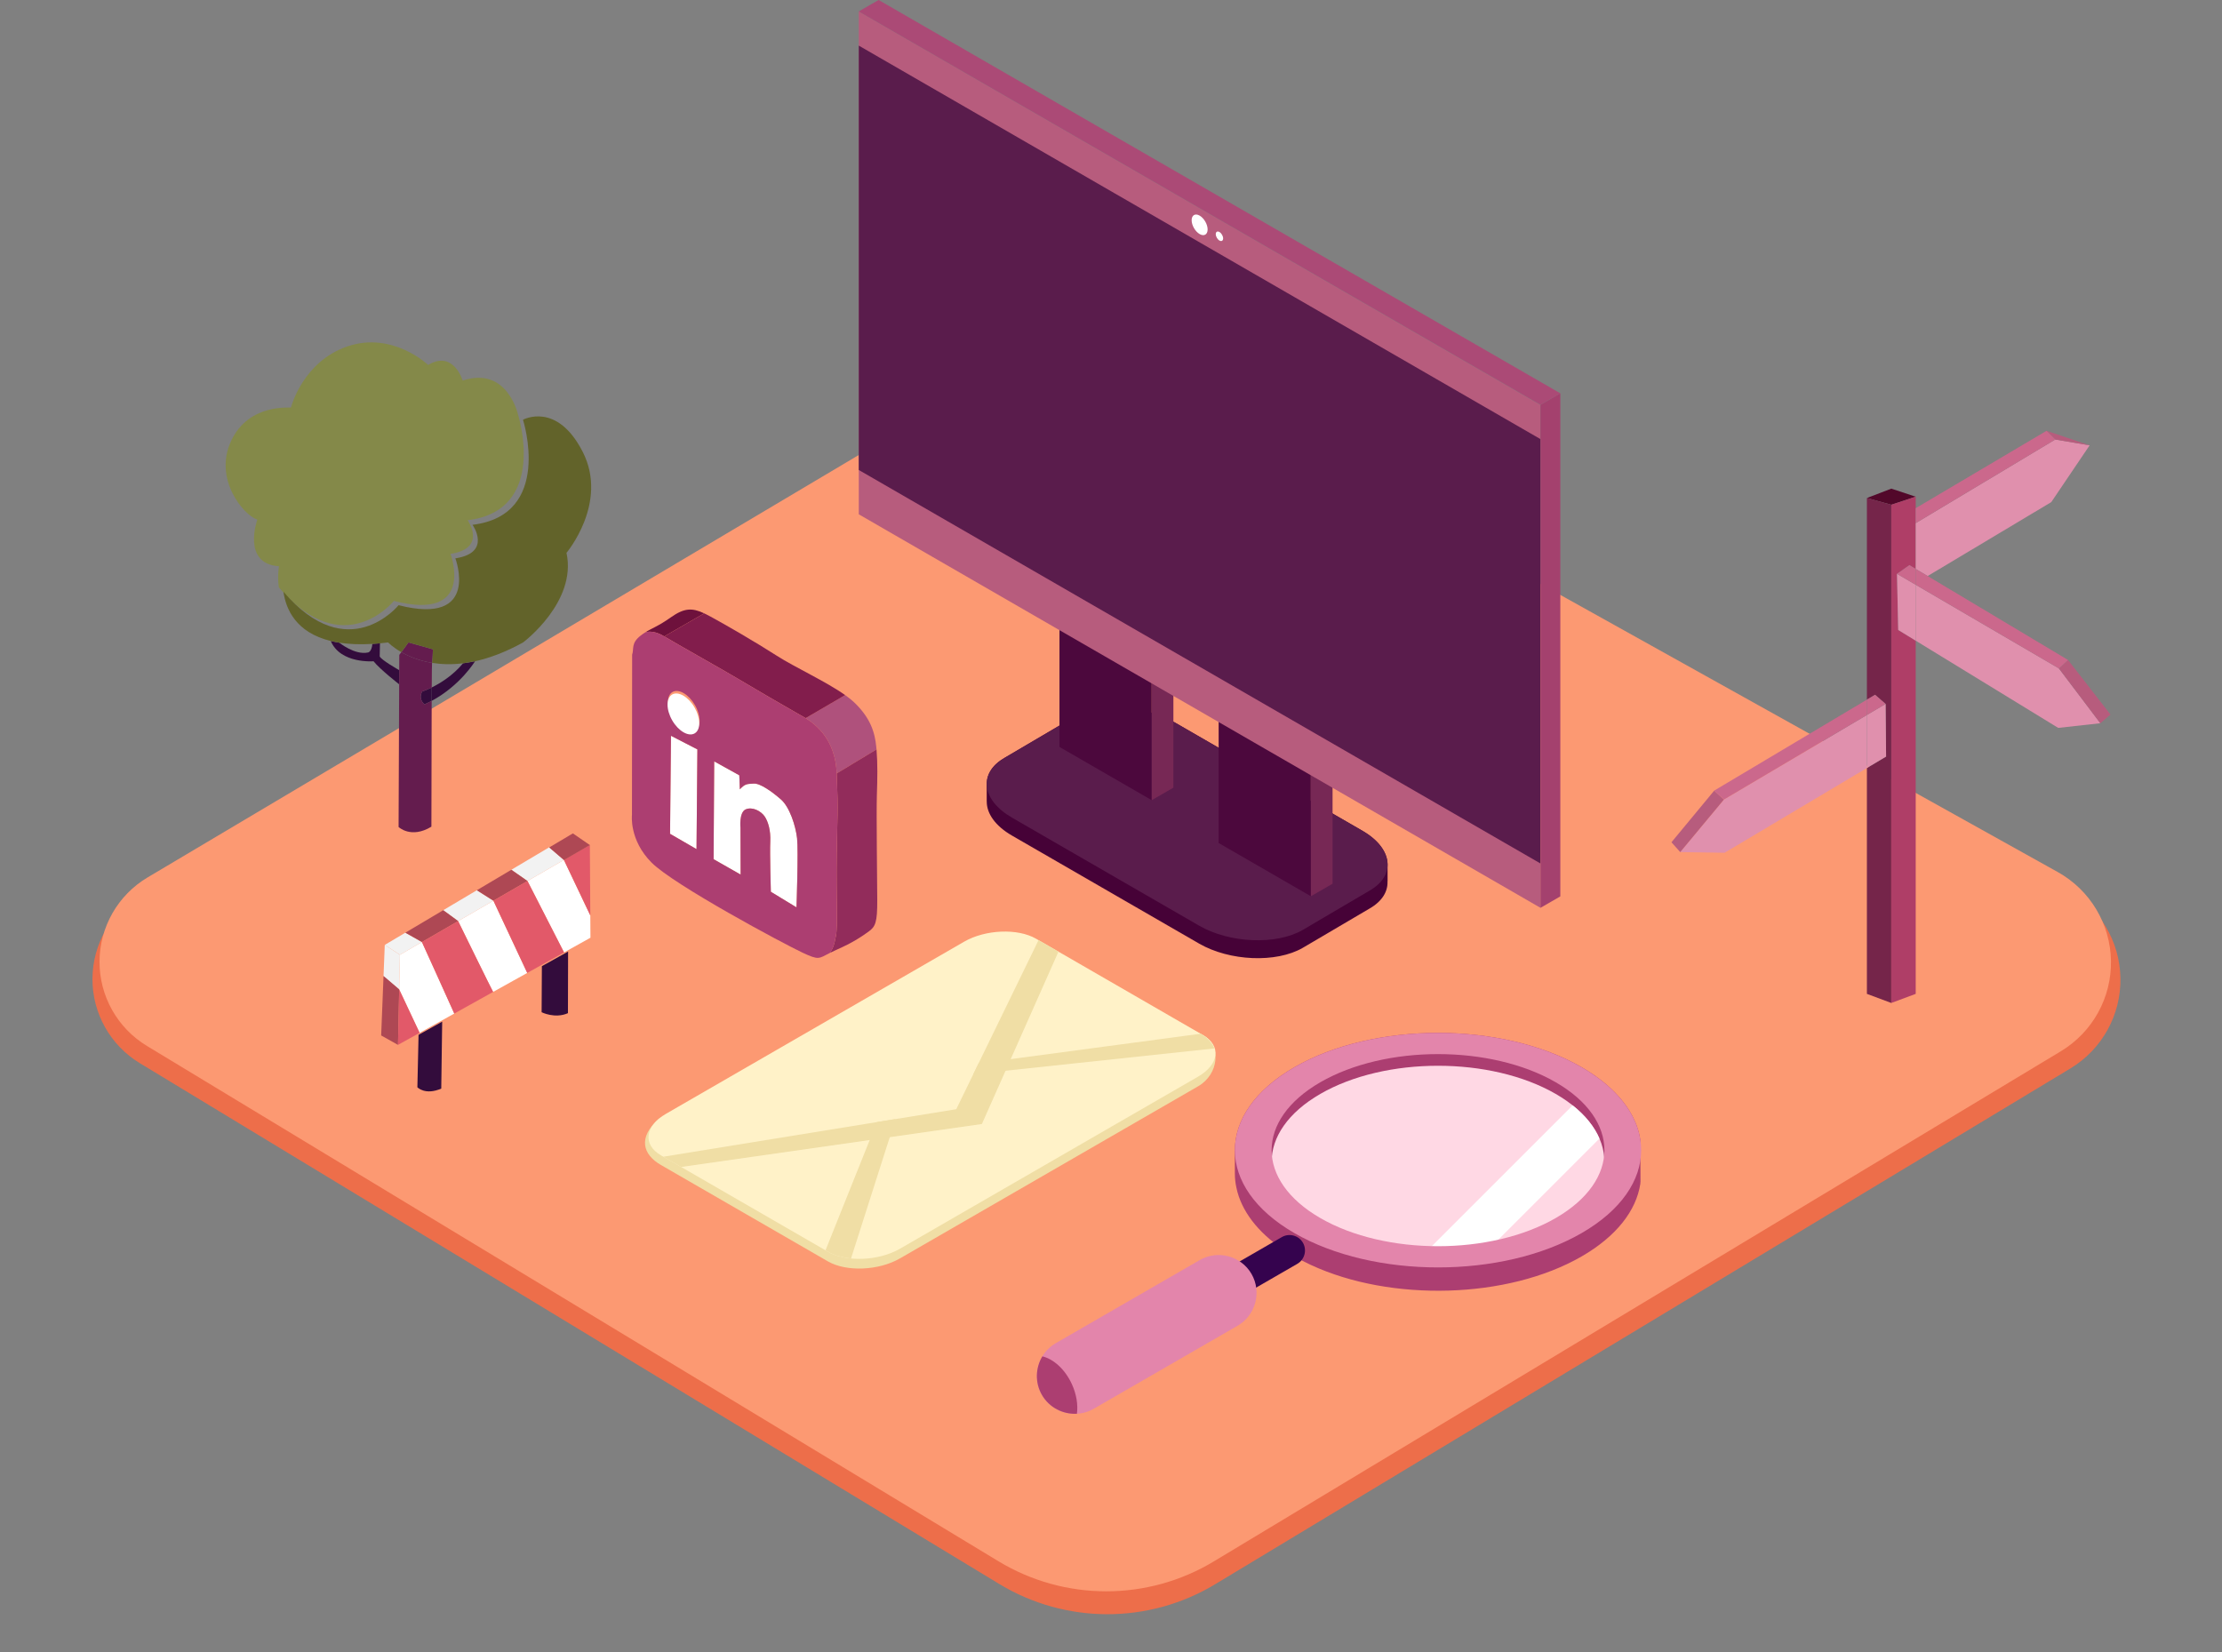 <?xml version="1.0" encoding="UTF-8" standalone="no"?>
<!DOCTYPE svg PUBLIC "-//W3C//DTD SVG 1.1//EN" "http://www.w3.org/Graphics/SVG/1.1/DTD/svg11.dtd">
<svg width="100%" height="100%" viewBox="0 0 964 717" version="1.1" xmlns="http://www.w3.org/2000/svg" xmlns:xlink="http://www.w3.org/1999/xlink" xml:space="preserve" xmlns:serif="http://www.serif.com/" style="fill-rule:evenodd;clip-rule:evenodd;stroke-linejoin:round;stroke-miterlimit:2;">
    <rect x="0" y="0" width="964" height="717" fill="#808080" stroke="none"/>
    <g transform="matrix(1,0,0,1,-4151.88,1486.54)">
        <g>
            <g transform="matrix(0.838,0,0,0.588,4169.32,-2534.85)">
                <path d="M496.558,2951.78C530.874,2981.42 573.916,2981.49 608.275,2951.95C711.547,2863.17 932.497,2673.22 1051.06,2571.3C1067.42,2557.23 1077.29,2531.83 1076.97,2504.63C1076.65,2477.42 1066.18,2452.51 1049.49,2439.24C917.773,2334.49 661.954,2131.05 570.587,2058.39C549.897,2041.94 524.612,2042.44 504.25,2059.7C416.311,2134.25 174.225,2339.49 51.915,2443.19C36.566,2456.2 27.132,2479.71 27.058,2505.14C26.984,2530.57 36.281,2554.2 51.555,2567.39C167.437,2667.49 392.152,2861.6 496.558,2951.78Z" style="fill:rgb(237,110,74);"/>
            </g>
            <g transform="matrix(0.832,0,0,0.583,4172.13,-2529.84)">
                <path d="M496.271,2951.53C530.774,2981.34 574.015,2981.4 608.563,2951.7C672.529,2896.71 957.689,2651.57 1050.28,2571.97C1066.79,2557.78 1076.75,2532.13 1076.42,2504.64C1076.09,2477.15 1065.53,2451.99 1048.7,2438.61C916.839,2333.75 662.088,2131.16 570.757,2058.53C549.955,2041.99 524.554,2042.49 504.081,2059.84C416.173,2134.37 175.086,2338.76 52.628,2442.58C37.148,2455.71 27.63,2479.46 27.556,2505.15C27.482,2530.84 36.862,2554.7 52.266,2568C168.247,2668.19 391.954,2861.42 496.271,2951.53Z" style="fill:rgb(252,153,114);"/>
            </g>
            <g transform="matrix(1.322,0,0,1.362,1847.23,-1833.82)">
                <path d="M2371.99,413.218L2363.98,415.786L2355.97,413.641L2363.98,410.65L2371.99,413.218Z" style="fill:rgb(82,8,42);"/>
            </g>
            <g transform="matrix(1.322,0,0,1.362,1847.23,-1833.82)">
                <path d="M2355.97,477.874L2355.97,413.641L2363.98,415.786L2363.98,574.51L2355.97,571.612L2355.97,499.653L2362.27,496.01L2362.11,479.25L2358.65,476.328L2355.97,477.874Z" style="fill:rgb(117,37,74);"/>
            </g>
            <g transform="matrix(1.322,0,0,1.362,1847.23,-1833.82)">
                <path d="M2371.99,413.218L2371.99,436.224L2369.92,435.018L2365.85,437.801L2366.25,455.678L2371.99,459.09L2371.99,571.612L2363.98,574.51L2363.98,415.786L2371.99,413.218Z" style="fill:rgb(175,62,103);"/>
            </g>
            <g transform="matrix(1.322,0,0,1.362,1847.23,-1833.82)">
                <path d="M2362.11,479.25L2362.27,496.01L2355.97,499.653L2355.97,482.772L2362.11,479.25Z" style="fill:rgb(224,144,173);"/>
            </g>
            <g transform="matrix(1.322,0,0,1.362,1847.23,-1833.82)">
                <path d="M2355.97,499.653L2309.26,526.66L2294.71,526.442L2309.04,509.711L2355.97,482.772L2355.97,499.653Z" style="fill:rgb(224,144,173);"/>
            </g>
            <g transform="matrix(1.322,0,0,1.362,1847.23,-1833.82)">
                <path d="M2365.85,437.801L2371.99,441.289L2371.99,459.09L2366.25,455.678L2365.85,437.801Z" style="fill:rgb(224,144,173);"/>
            </g>
            <g transform="matrix(1.322,0,0,1.362,1847.23,-1833.82)">
                <path d="M2371.99,459.09L2371.99,441.289L2418.98,467.929L2432.58,485.392L2418.75,486.875L2371.99,459.09Z" style="fill:rgb(224,144,173);"/>
            </g>
            <g transform="matrix(1.322,0,0,1.362,1847.23,-1833.82)">
                <path d="M2429.06,396.86L2416.48,414.94L2375.91,438.494L2371.99,436.224L2371.99,421.651L2417.8,394.998L2429.06,396.86Z" style="fill:rgb(224,144,173);"/>
            </g>
            <g transform="matrix(1.322,0,0,1.362,1847.23,-1833.82)">
                <path d="M2414.92,392.227L2429.06,396.86L2417.8,394.998L2414.92,392.227Z" style="fill:rgb(183,92,125);"/>
            </g>
            <g transform="matrix(1.322,0,0,1.362,1847.23,-1833.82)">
                <path d="M2421.98,465.238L2435.91,482.624L2432.58,485.392L2418.98,467.929L2421.98,465.238Z" style="fill:rgb(183,92,125);"/>
            </g>
            <g transform="matrix(1.322,0,0,1.362,1847.23,-1833.82)">
                <path d="M2305.87,506.848L2309.04,509.711L2294.71,526.442L2291.83,523.315L2305.87,506.848Z" style="fill:rgb(183,92,125);"/>
            </g>
            <g transform="matrix(1.322,0,0,1.362,1847.23,-1833.82)">
                <path d="M2362.11,479.25L2355.97,482.772L2355.97,477.874L2358.65,476.328L2362.11,479.25Z" style="fill:rgb(203,104,140);"/>
            </g>
            <g transform="matrix(1.322,0,0,1.362,1847.23,-1833.82)">
                <path d="M2355.97,477.874L2355.97,482.772L2309.04,509.711L2305.87,506.848L2355.97,477.874Z" style="fill:rgb(203,104,140);"/>
            </g>
            <g transform="matrix(1.322,0,0,1.362,1847.23,-1833.82)">
                <path d="M2371.99,416.877L2414.92,392.227L2417.8,394.998L2371.99,421.651L2371.99,416.877Z" style="fill:rgb(203,104,140);"/>
            </g>
            <g transform="matrix(1.322,0,0,1.362,1847.23,-1833.82)">
                <path d="M2365.85,437.801L2369.92,435.018L2371.99,436.224L2371.99,441.289L2365.85,437.801Z" style="fill:rgb(203,104,140);"/>
            </g>
            <g transform="matrix(1.322,0,0,1.362,1847.23,-1833.82)">
                <path d="M2371.99,436.224L2421.98,465.238L2418.98,467.929L2371.99,441.289L2371.99,436.224Z" style="fill:rgb(203,104,140);"/>
            </g>
            <g transform="matrix(0.081,0,0,0.119,4200.8,-1531.65)">
                <path d="M9380.16,2203.54L9510.7,2228.19L9641.25,2198.68L9510.7,2169.17L9380.16,2203.54Z" style="fill:none;"/>
            </g>
            <g transform="matrix(0.081,0,0,0.119,4200.8,-1531.65)">
                <path d="M9380.16,4018.76L9380.16,2203.54" style="fill:none;"/>
            </g>
            <g transform="matrix(0.059,0,0,0.061,4006.88,-2439.89)">
                <path d="M16465.2,19851.4L16474.4,20253.3L17654.8,20954.8L17965.9,20921.5L17660,20528.8L16465.2,19851.4Z" style="fill:none;"/>
            </g>
            <g transform="matrix(0.059,0,0,0.061,4006.88,-2439.89)">
                <path d="M16465.2,19851.4L16556.8,19788.8L17727.6,20468.3L18040.6,20859.2L17965.9,20921.5" style="fill:none;"/>
            </g>
            <g transform="matrix(0.059,0,0,0.061,4006.88,-2439.89)">
                <path d="M17660,20528.8L17727.6,20468.3" style="fill:none;"/>
            </g>
            <g transform="matrix(0.059,0,0,0.061,4006.88,-2439.89)">
                <path d="M16381.2,20783.4L16384.9,21160.2L15192.9,21849.4L14865.7,21844.5L15187.9,21468.3L16381.2,20783.4Z" style="fill:none;"/>
            </g>
            <g transform="matrix(0.059,0,0,0.061,4006.88,-2439.89)">
                <path d="M16381.2,20783.4L16303.4,20717.7L15116.5,21403.9L14800.9,21774.2L14865.7,21844.5" style="fill:none;"/>
            </g>
            <g transform="matrix(0.059,0,0,0.061,4006.88,-2439.89)">
                <path d="M15116.5,21403.9L15187.9,21468.3" style="fill:none;"/>
            </g>
            <g transform="matrix(0.059,0,0,0.061,4006.88,-2439.89)">
                <path d="M16603.5,19488.2L17633.5,18888.9L17886.7,18930.7L17603.8,19337.3L16691.5,19866.9" style="fill:none;"/>
            </g>
            <g transform="matrix(0.059,0,0,0.061,4006.88,-2439.89)">
                <path d="M16603.5,19380.8L17568.7,18826.5L17886.7,18930.7" style="fill:none;"/>
            </g>
            <g transform="matrix(0.059,0,0,0.061,4006.88,-2439.89)">
                <path d="M17568.7,18826.5L17633.5,18888.9" style="fill:none;"/>
            </g>
            <g transform="matrix(0.081,0,0,0.119,3808.06,-3999.82)">
                <path d="M14351.4,23053.2L14351.4,24877" style="fill:none;"/>
            </g>
            <g transform="matrix(0.081,0,0,0.119,3808.06,-3999.82)">
                <path d="M14481.9,23023.7L14481.9,24843.7" style="fill:none;"/>
            </g>
            <g transform="matrix(0.081,0,0,0.119,3808.06,-3999.82)">
                <path d="M14481.9,24843.7L14351.4,24877" style="fill:none;"/>
            </g>
            <g transform="matrix(0.081,0,0,0.119,3808.06,-3999.82)">
                <path d="M14351.4,24877L14220.8,24843.7" style="fill:none;"/>
            </g>
            <g transform="matrix(0.739,0,0,0.739,1527.28,-4758.89)">
                <path d="M3785.89,4829.86C3785.89,4829.86 3774.72,4821.19 3770.85,4816.34C3770.85,4816.34 3751.45,4817.98 3745.73,4804.45C3747.26,4804.82 3748.88,4805.15 3750.58,4805.42C3750.68,4805.44 3750.73,4805.45 3750.73,4805.44C3750.73,4805.42 3759.84,4812.87 3767.59,4811.2C3767.59,4811.2 3769.73,4811.02 3770.17,4806.16C3771.61,4806.08 3773.09,4805.96 3774.61,4805.82L3774.47,4813.5C3775.3,4815.57 3785.92,4821.58 3785.92,4821.58L3785.89,4829.86Z" style="fill:rgb(51,12,60);"/>
            </g>
            <g transform="matrix(0.739,0,0,0.739,1527.28,-4758.89)">
                <path d="M3804.98,4839.6C3803.63,4840.32 3802.23,4841.01 3800.77,4841.66C3800.77,4841.66 3796.87,4838.75 3799.41,4834.1C3799.41,4834.1 3801.67,4833.38 3805.02,4831.73C3805.01,4834.14 3804.99,4836.78 3804.98,4839.6Z" style="fill:rgb(51,12,60);"/>
            </g>
            <g transform="matrix(0.739,0,0,0.739,1527.28,-4758.89)">
                <path d="M3830.43,4816.34C3830.43,4816.34 3821.8,4830.6 3804.98,4839.6C3804.99,4836.78 3805.01,4834.14 3805.02,4831.73C3809.99,4829.28 3817.39,4824.77 3823.41,4817.54C3825.66,4817.26 3828.01,4816.87 3830.43,4816.34Z" style="fill:rgb(51,12,60);"/>
            </g>
            <g transform="matrix(0.739,0,0,0.739,1527.28,-4758.89)">
                <path d="M3805.26,4817.3C3797.5,4816.05 3791.45,4813.46 3787.16,4811L3791.37,4805.29L3805.72,4809.32C3805.72,4809.32 3805.5,4815.67 3805.26,4817.3Z" style="fill:rgb(100,28,78);"/>
            </g>
            <g transform="matrix(0.739,0,0,0.739,1527.28,-4758.89)">
                <path d="M3787.16,4811C3791.45,4813.46 3797.5,4816.05 3805.26,4817.3C3805.23,4817.47 3805.21,4817.59 3805.18,4817.65C3805.12,4817.79 3805.07,4823.35 3805.02,4831.73C3801.67,4833.38 3799.41,4834.1 3799.41,4834.1C3796.87,4838.75 3800.77,4841.66 3800.77,4841.66C3802.23,4841.01 3803.63,4840.32 3804.98,4839.6C3804.87,4867.89 3804.82,4913.47 3804.82,4913.47C3792.87,4920.74 3785.56,4913.66 3785.56,4913.66L3785.96,4812.63L3787.16,4811Z" style="fill:rgb(100,28,78);"/>
            </g>
            <g transform="matrix(0.738,0,0,0.742,1529.01,-4775.09)">
                <path d="M3858.59,4674.54C3858.59,4674.54 3876.59,4730.5 3828.95,4736.23C3828.95,4736.23 3840.66,4752.6 3818.88,4755.92C3818.88,4755.92 3833.92,4795.7 3785.56,4783.43C3785.56,4783.43 3755.93,4820.07 3717.95,4775.5C3716.97,4768.53 3718.05,4763.15 3718.05,4763.15C3695.93,4761.68 3705.3,4735.87 3705.3,4735.87C3697.26,4733.36 3679.36,4712.15 3689.91,4689.82C3700.46,4667.49 3724.97,4670.72 3725.08,4670.29C3725.19,4669.86 3732.12,4643.29 3758.52,4634.49C3784.92,4625.69 3805.72,4645.42 3805.72,4645.42C3820.61,4636.51 3826.03,4654.57 3826.03,4654.57C3852.27,4645.88 3858.59,4674.54 3858.59,4674.54Z" style="fill:rgb(132,137,73);"/>
            </g>
            <g transform="matrix(0.739,0,0,0.739,1527.28,-4758.89)">
                <path d="M3717.95,4775.5C3755.93,4820.07 3785.56,4783.43 3785.56,4783.43C3833.92,4795.7 3818.88,4755.92 3818.88,4755.92C3840.66,4752.6 3828.95,4736.23 3828.95,4736.23C3876.59,4730.5 3858.59,4674.54 3858.59,4674.54C3858.59,4674.54 3878.48,4663.56 3893.68,4693.45C3908.89,4723.33 3884.13,4752.68 3884.13,4752.68C3890.39,4781.59 3858.66,4805.29 3858.66,4805.29C3848.26,4811.05 3838.84,4814.5 3830.43,4816.34L3823.41,4817.54C3816.58,4818.39 3810.52,4818.15 3805.26,4817.3C3805.5,4815.67 3805.72,4809.32 3805.72,4809.32L3791.37,4805.29L3787.16,4811C3782.01,4808.05 3779.4,4805.29 3779.4,4805.29C3777.76,4805.5 3776.17,4805.67 3774.61,4805.82C3773.09,4805.96 3771.61,4806.08 3770.17,4806.16C3762.69,4806.61 3756.26,4806.31 3750.73,4805.44C3750.68,4805.44 3750.63,4805.43 3750.58,4805.42C3749.75,4805.27 3745.73,4804.45 3745.73,4804.45C3725.29,4799.46 3719.38,4785.76 3717.95,4775.5Z" style="fill:rgb(98,99,42);"/>
            </g>
            <g transform="matrix(1.229,0,0,1.229,-991.763,-5642.86)">
                <path d="M4327,3613.52L4326.75,3674.28C4326.75,3674.28 4331.15,3678.53 4338.34,3674.16C4338.34,3674.16 4338.4,3616.89 4338.56,3616.54C4338.72,3616.19 4338.88,3611.53 4338.88,3611.53L4330.25,3609.11L4327,3613.52Z" style="fill:none;"/>
            </g>
            <g transform="matrix(1.229,0,0,1.229,-991.763,-5642.86)">
                <path d="M4323.05,3609.11C4323.05,3609.11 4339.44,3626.4 4370.72,3609.11C4370.72,3609.11 4389.79,3594.86 4386.03,3577.47C4386.03,3577.47 4400.92,3559.82 4391.77,3541.85C4382.63,3523.88 4370.67,3530.48 4370.67,3530.48C4370.67,3530.48 4366.87,3513.25 4351.09,3518.48C4351.09,3518.48 4347.83,3507.62 4338.88,3512.97C4338.88,3512.97 4326.37,3501.11 4310.5,3506.4C4294.62,3511.69 4290.45,3527.66 4290.39,3527.92C4290.32,3528.18 4275.58,3526.24 4269.24,3539.67C4262.9,3553.1 4273.66,3565.86 4278.49,3567.36C4278.49,3567.36 4272.86,3582.88 4286.16,3583.76C4286.16,3583.76 4279.96,3614.57 4323.05,3609.11Z" style="fill:none;"/>
            </g>
            <g transform="matrix(1.159,0,0,1.229,-695.924,-5642.86)">
                <path d="M4370.67,3530.48C4370.67,3530.48 4381.5,3564.13 4352.85,3567.58C4352.85,3567.58 4359.89,3577.42 4346.79,3579.42C4346.79,3579.42 4355.84,3603.34 4326.75,3595.96C4326.75,3595.96 4308.94,3617.99 4286.1,3591.19" style="fill:none;"/>
            </g>
            <g transform="matrix(1.229,0,0,1.229,-991.763,-5642.86)">
                <path d="M4335.09,3626.43C4335.09,3626.43 4343.46,3623.75 4349.52,3616.47L4353.74,3615.75C4353.74,3615.75 4347.68,3625.76 4335.9,3630.98C4335.9,3630.98 4333.56,3629.23 4335.09,3626.43Z" style="fill:none;"/>
            </g>
            <g transform="matrix(1.229,0,0,1.229,-991.763,-5642.86)">
                <path d="M4326.97,3618.91C4326.97,3618.91 4320.59,3615.29 4320.09,3614.04L4320.17,3609.43" style="fill:none;"/>
            </g>
            <g transform="matrix(1.229,0,0,1.229,-991.763,-5642.86)">
                <path d="M4326.95,3623.89C4326.95,3623.89 4320.24,3618.67 4317.91,3615.75C4317.91,3615.75 4306.24,3616.74 4302.8,3608.6C4302.8,3608.6 4305.82,3609.22 4305.81,3609.2C4305.81,3609.19 4311.29,3613.66 4315.95,3612.66C4315.95,3612.66 4317.24,3612.55 4317.51,3609.63" style="fill:none;"/>
            </g>
            <g transform="matrix(1.562,0,0,1.562,4114.43,-1539.5)">
                <path d="M409.371,278.758L409.371,273.781L409.349,273.781C409.212,270.599 406.862,267.275 402.361,264.677L350.378,234.664C341.901,229.77 328.959,229.233 321.618,233.472L302.981,244.437C299.567,246.408 297.965,249.08 298.056,251.865L298.033,251.861L298.033,256.598L298.046,256.602C298.034,259.878 300.397,263.336 305.047,266.02L357.03,296.032C365.507,300.927 378.448,301.463 385.789,297.225L404.426,286.26C407.872,284.27 409.473,281.566 409.349,278.753L409.371,278.758Z" style="fill:rgb(70,2,55);fill-rule:nonzero;"/>
            </g>
            <g transform="matrix(1.562,0,0,1.562,4114.44,-1539.5)">
                <path d="M385.789,292.246L404.426,281.28C411.767,277.042 410.838,269.57 402.361,264.677L350.378,234.664C341.901,229.77 328.959,229.233 321.618,233.472L302.981,244.437C295.641,248.675 296.57,256.147 305.047,261.041L357.03,291.054C365.507,295.948 378.448,296.484 385.789,292.246Z" style="fill:rgb(90,28,76);fill-rule:nonzero;"/>
            </g>
            <g transform="matrix(1.562,0,0,1.562,4114.44,-1539.5)">
                <path d="M343.856,256.193L318.239,241.403L318.239,192.317L343.856,207.107L343.856,256.193Z" style="fill:rgb(76,8,61);fill-rule:nonzero;"/>
            </g>
            <g transform="matrix(1.562,0,0,1.562,4114.44,-1539.5)">
                <path d="M343.856,256.193L349.879,252.714L349.879,203.628L343.856,207.107L343.856,256.193Z" style="fill:rgb(119,40,85);fill-rule:nonzero;"/>
            </g>
            <g transform="matrix(1.562,0,0,1.562,4114.44,-1539.5)">
                <path d="M388.066,282.881L362.448,268.09L362.448,219.004L388.066,233.794L388.066,282.881Z" style="fill:rgb(76,8,61);fill-rule:nonzero;"/>
            </g>
            <g transform="matrix(1.562,0,0,1.562,4114.44,-1539.5)">
                <path d="M388.066,282.881L394.088,279.401L394.088,230.315L388.066,233.794L388.066,282.881Z" style="fill:rgb(119,40,85);fill-rule:nonzero;"/>
            </g>
            <g transform="matrix(1.562,0,0,1.562,4114.44,-1539.5)">
                <path d="M451.838,286.095L262.496,176.778L262.496,37.082L451.838,146.398L451.838,286.095Z" style="fill:rgb(183,92,125);fill-rule:nonzero;"/>
            </g>
            <g transform="matrix(1.562,0,0,1.562,4114.44,-1539.5)">
                <path d="M451.838,273.781L262.496,164.464L262.496,46.576L451.838,155.892L451.838,273.781Z" style="fill:rgb(90,28,76);fill-rule:nonzero;"/>
            </g>
            <g transform="matrix(1.562,0,0,1.562,4114.44,-1539.5)">
                <path d="M359.386,97.645C359.386,99.06 358.393,99.633 357.167,98.926C355.941,98.218 354.948,96.498 354.948,95.083C354.948,93.668 355.941,93.095 357.167,93.803C358.393,94.51 359.386,96.23 359.386,97.645Z" style="fill:white;fill-rule:nonzero;"/>
            </g>
            <g transform="matrix(1.562,0,0,1.562,4114.44,-1539.5)">
                <path d="M363.692,100.131C363.692,100.784 363.234,101.048 362.669,100.722C362.104,100.396 361.646,99.603 361.646,98.95C361.646,98.297 362.104,98.033 362.669,98.359C363.234,98.686 363.692,99.479 363.692,100.131Z" style="fill:white;fill-rule:nonzero;"/>
            </g>
            <g transform="matrix(1.562,0,0,1.562,4114.44,-1539.5)">
                <path d="M457.348,143.17L451.838,146.351L451.838,286.095L457.348,282.914L457.348,143.17Z" style="fill:rgb(164,65,110);fill-rule:nonzero;"/>
            </g>
            <g transform="matrix(1.562,0,0,1.562,4114.44,-1539.5)">
                <path d="M457.348,143.17L451.838,146.351L262.495,37.08L268.006,33.899L457.348,143.17Z" style="fill:rgb(171,74,118);fill-rule:nonzero;"/>
            </g>
            <g transform="matrix(1.562,0,0,1.562,4114.02,-1505.97)">
                <path d="M456.325,350.815C438.277,361.235 409.015,361.235 390.966,350.815C383.372,346.432 378.987,340.9 377.783,335.188C378.987,329.478 383.372,323.946 390.966,319.563C409.015,309.142 438.277,309.142 456.326,319.563C463.919,323.946 468.305,329.477 469.509,335.188C468.305,340.9 463.919,346.431 456.325,350.815ZM479.845,329.088C478.729,321.728 473.301,314.545 463.544,308.912C441.509,296.189 405.783,296.19 383.748,308.912C372.729,315.273 367.221,323.611 367.221,331.949L367.221,338.432C367.221,339.727 367.358,341.018 367.631,342.282C367.803,343.122 368.021,343.959 368.307,344.791L368.315,344.825L368.321,344.831C370.427,350.926 375.564,356.741 383.747,361.465C385.23,362.322 386.781,363.116 388.38,363.857L388.389,363.864L388.401,363.866C410.557,374.124 442.999,373.327 463.544,361.465C473.286,355.841 478.706,348.671 479.834,341.322C479.869,341.093 479.883,340.861 479.883,340.628L479.845,329.088Z" style="fill:rgb(172,62,113);fill-rule:nonzero;"/>
            </g>
            <g transform="matrix(1.562,0,0,1.562,4114.02,-1505.97)">
                <path d="M456.325,354.055C438.277,364.476 409.015,364.476 390.966,354.055C372.917,343.635 372.917,326.74 390.966,316.319C409.015,305.899 438.277,305.899 456.326,316.319C474.374,326.74 474.374,343.635 456.325,354.055Z" style="fill:rgb(255,216,228);fill-rule:nonzero;"/>
            </g>
            <g transform="matrix(1.562,0,0,1.562,4114.02,-1505.97)">
                <path d="M461.038,319.503C446.966,333.575 432.894,347.648 418.82,361.721C424.69,362.074 430.655,361.781 436.368,360.841L468.48,328.728C467.077,325.467 464.603,322.328 461.038,319.503Z" style="fill:white;fill-rule:nonzero;"/>
            </g>
            <g transform="matrix(1.562,0,0,1.562,4114.02,-1505.97)">
                <path d="M467.253,344.038L458.769,352.522C462.575,349.957 465.408,347.076 467.253,344.038Z" style="fill:white;fill-rule:nonzero;"/>
            </g>
            <g transform="matrix(1.562,0,0,1.562,4114.02,-1505.97)">
                <path d="M467.253,344.038L467.001,343.786L458.517,352.27L458.968,352.818C462.809,350.229 465.68,347.314 467.558,344.223L469.093,341.694L467.001,343.786L467.253,344.038L466.948,343.853C465.136,346.838 462.342,349.685 458.569,352.227L458.769,352.522L459.021,352.774L467.505,344.29L467.253,344.038L466.948,343.853L467.253,344.038Z" style="fill-rule:nonzero;"/>
            </g>
            <g transform="matrix(1.562,0,0,1.562,4114.02,-1505.97)">
                <path d="M456.325,350.815C438.277,361.235 409.015,361.235 390.966,350.815C372.917,340.395 372.917,323.5 390.966,313.08C409.015,302.659 438.277,302.659 456.326,313.079C474.374,323.5 474.374,340.395 456.325,350.815ZM463.544,308.912C441.509,296.189 405.783,296.19 383.748,308.912C361.712,321.634 361.712,342.261 383.747,354.982C405.782,367.705 441.509,367.705 463.544,354.982C485.579,342.261 485.579,321.634 463.544,308.912Z" style="fill:rgb(227,133,171);fill-rule:nonzero;"/>
            </g>
            <g transform="matrix(1.562,0,0,1.562,4114.02,-1505.97)">
                <path d="M362.388,371.377C361.207,369.332 361.914,366.692 363.96,365.512L380.263,356.1C382.308,354.919 384.946,355.626 386.127,357.671C387.308,359.716 386.601,362.355 384.556,363.536L368.253,372.948C366.208,374.129 363.568,373.422 362.388,371.377Z" style="fill:rgb(53,3,78);fill-rule:nonzero;"/>
            </g>
            <g transform="matrix(1.562,0,0,1.562,4114.02,-1505.97)">
                <path d="M313.629,399.941C310.734,394.927 312.468,388.455 317.483,385.56L357.463,362.478C362.478,359.582 368.949,361.316 371.845,366.331C374.74,371.346 373.006,377.818 367.991,380.714L328.012,403.796C322.997,406.69 316.524,404.957 313.629,399.941Z" style="fill:rgb(227,133,171);fill-rule:nonzero;"/>
            </g>
            <g transform="matrix(1.562,0,0,1.562,4114.02,-1505.97)">
                <path d="M313.749,389.232C311.837,392.413 311.652,396.517 313.629,399.941C315.675,403.485 319.507,405.381 323.349,405.172C323.684,402.705 323.248,399.781 321.942,396.935C320.05,392.808 316.846,389.954 313.749,389.232Z" style="fill:rgb(172,62,113);fill-rule:nonzero;"/>
            </g>
            <g transform="matrix(1.562,0,0,1.562,4114.44,-1539.5)">
                <path d="M356.71,335.693L273.917,383.494C268.029,386.894 259.04,387.266 253.942,384.322L207.528,357.524C202.429,354.581 201.174,349.909 206.862,344.774L291.755,298.192C297.643,294.793 306.631,294.42 311.729,297.364L358.145,321.473C363.242,324.416 362.598,332.295 356.71,335.693Z" style="fill:rgb(240,222,165);fill-rule:nonzero;"/>
            </g>
            <g transform="matrix(1.562,0,0,1.562,4114.44,-1539.5)">
                <path d="M356.71,333.005L273.917,380.806C268.029,384.204 259.04,384.577 253.942,381.633L207.528,354.836C202.429,351.892 203.075,346.702 208.962,343.304L291.755,295.503C297.643,292.104 306.631,291.731 311.729,294.675L358.145,321.473C363.242,324.416 362.598,329.605 356.71,333.005Z" style="fill:rgb(255,242,200);fill-rule:nonzero;"/>
            </g>
            <g transform="matrix(1.562,0,0,1.562,4114.44,-1539.5)">
                <path d="M208.219,355.234L289.566,342.04L312.42,295.074L317.955,298.27L296.685,346.149L213.154,358.084L208.219,355.234Z" style="fill:rgb(240,222,165);fill-rule:nonzero;"/>
            </g>
            <g transform="matrix(1.562,0,0,1.562,4114.44,-1539.5)">
                <path d="M272.705,344.774L267.525,345.615L253.252,381.234L253.942,381.633C255.705,382.651 257.937,383.263 260.342,383.5L272.705,344.774Z" style="fill:rgb(240,222,165);fill-rule:nonzero;"/>
            </g>
            <g transform="matrix(1.562,0,0,1.562,4114.44,-1539.5)">
                <path d="M294.303,332.306L295.758,329.314L357.453,321.073C359.457,322.23 360.721,323.658 361.258,325.157L294.303,332.306Z" style="fill:rgb(240,222,165);fill-rule:nonzero;"/>
            </g>
            <path d="M4457.4,-1220.4L4440.05,-1210.39C4439.98,-1210.43 4439.92,-1210.47 4439.86,-1210.51C4434.92,-1213.49 4431.8,-1212.13 4431.8,-1212.13C4434.87,-1214.09 4437.31,-1214.7 4442.93,-1218.67C4448.76,-1222.79 4452.17,-1222.85 4457.4,-1220.4Z" style="fill:rgb(110,17,60);"/>
            <path d="M4532.15,-1161.36L4514.88,-1150.93L4514.88,-1151.02C4514.28,-1165.33 4506.3,-1171.9 4501.41,-1174.93L4518.54,-1184.93C4520.04,-1183.87 4521.36,-1182.82 4522.44,-1181.79C4529.44,-1175.1 4531.44,-1168.91 4532.06,-1162.31C4532.09,-1161.99 4532.12,-1161.68 4532.15,-1161.36Z" style="fill:rgb(175,81,124);"/>
            <path d="M4511.99,-1073.09C4513.49,-1075.66 4513.67,-1076 4514.55,-1080.5C4515.43,-1084.99 4514.63,-1096.88 4514.88,-1115.5C4515.13,-1133.66 4515.62,-1133.05 4514.88,-1150.93L4532.15,-1161.36C4532.67,-1155.07 4532.54,-1148.71 4532.3,-1141.31C4532.06,-1133.54 4532.43,-1105.87 4532.47,-1096.06C4532.51,-1086.25 4531.69,-1084.44 4528.67,-1082.28C4525.65,-1080.12 4522.2,-1077.67 4514.49,-1074.27C4513.53,-1073.85 4512.71,-1073.45 4511.99,-1073.09Z" style="fill:rgb(146,44,91);"/>
            <path d="M4518.54,-1184.93L4501.41,-1174.93C4501.38,-1174.95 4501.34,-1174.97 4501.31,-1174.99C4500.24,-1175.65 4499.33,-1176.13 4498.68,-1176.49C4495.06,-1178.5 4476.49,-1189.31 4471.73,-1192.19C4467.02,-1195.04 4445.34,-1207.22 4440.05,-1210.39L4457.4,-1220.4C4458.26,-1220 4459.16,-1219.53 4460.13,-1219C4467.04,-1215.24 4479.67,-1207.92 4488.88,-1202.01C4496.67,-1197.01 4510.3,-1190.79 4518.54,-1184.93Z" style="fill:rgb(130,29,76);"/>
            <path d="M4442.98,-1167.27L4454.44,-1161.36L4454.06,-1118.09L4442.58,-1124.73L4442.98,-1167.27Z" style="fill:white;"/>
            <path d="M4461.73,-1156.17L4472.62,-1150.13L4472.86,-1144.04C4475.19,-1146.55 4476.03,-1146.33 4478.86,-1146.53C4481.68,-1146.73 4486.85,-1142.98 4490.66,-1139.67C4494.47,-1136.36 4497.06,-1128.22 4497.68,-1122.82C4498.3,-1117.42 4497.43,-1092.82 4497.43,-1092.82L4486.31,-1099.59C4486.31,-1099.59 4485.82,-1116.55 4486.06,-1121.35C4486.29,-1126.16 4485.13,-1130.11 4483.58,-1132.34C4482.03,-1134.58 4478.27,-1136.63 4475.36,-1135.32C4472.45,-1134.01 4473.13,-1127.29 4473.13,-1127.29L4473.2,-1107.04L4461.47,-1113.72L4461.73,-1156.17Z" style="fill:white;"/>
            <path d="M4431.8,-1212.13C4431.8,-1212.13 4434.92,-1213.49 4439.86,-1210.51C4439.92,-1210.47 4439.98,-1210.43 4440.05,-1210.39C4445.34,-1207.22 4467.02,-1195.04 4471.73,-1192.19C4476.49,-1189.31 4495.06,-1178.5 4498.68,-1176.49C4499.33,-1176.13 4500.24,-1175.65 4501.31,-1174.99C4506.19,-1171.99 4514.28,-1165.43 4514.88,-1151.02C4515.63,-1133.05 4515.13,-1133.69 4514.88,-1115.5C4514.63,-1096.88 4515.43,-1084.99 4514.55,-1080.5C4513.67,-1076 4513.49,-1075.66 4511.99,-1073.09C4507.01,-1070.57 4507.25,-1069.78 4499.98,-1073.2C4491.68,-1077.1 4444.38,-1102.42 4434.57,-1112.24C4424.76,-1122.07 4426.05,-1132.95 4426.05,-1132.95L4426.13,-1202.48C4427,-1204.92 4425.55,-1207.41 4429.77,-1210.7C4430.5,-1211.26 4431.16,-1211.73 4431.8,-1212.13ZM4442.98,-1167.27L4442.58,-1124.73L4454.06,-1118.09L4454.44,-1161.36L4442.98,-1167.27ZM4461.73,-1156.17L4461.47,-1113.72L4473.2,-1107.04L4473.13,-1127.29C4473.13,-1127.29 4472.45,-1134.01 4475.36,-1135.32C4478.27,-1136.63 4482.03,-1134.58 4483.58,-1132.34C4485.13,-1130.11 4486.29,-1126.16 4486.06,-1121.35C4485.82,-1116.55 4486.31,-1099.59 4486.31,-1099.59L4497.43,-1092.82C4497.43,-1092.82 4498.3,-1117.42 4497.68,-1122.82C4497.06,-1128.22 4494.47,-1136.36 4490.66,-1139.67C4486.85,-1142.98 4481.68,-1146.73 4478.86,-1146.53C4476.03,-1146.33 4475.19,-1146.55 4472.86,-1144.04L4472.62,-1150.13L4461.73,-1156.17ZM4443.64,-1186.27C4440.97,-1184.72 4440.98,-1179.69 4443.67,-1175.03C4446.37,-1170.38 4450.72,-1167.86 4453.39,-1169.41C4456.07,-1170.95 4456.05,-1175.99 4453.36,-1180.64C4450.67,-1185.29 4446.31,-1187.81 4443.64,-1186.27Z" style="fill:rgb(172,62,113);"/>
            <path d="M4426.13,-1202.48L4426.05,-1132.95C4426.05,-1132.95 4424.76,-1122.07 4434.57,-1112.24C4444.38,-1102.42 4491.68,-1077.1 4499.98,-1073.2C4508.29,-1069.29 4506.78,-1070.88 4514.49,-1074.27C4522.2,-1077.67 4525.65,-1080.12 4528.67,-1082.28C4531.69,-1084.44 4532.51,-1086.25 4532.47,-1096.06C4532.43,-1105.87 4532.06,-1133.54 4532.3,-1141.31C4532.55,-1149.09 4532.68,-1155.71 4532.06,-1162.31C4531.44,-1168.91 4529.44,-1175.1 4522.44,-1181.79C4515.43,-1188.49 4498.09,-1196.1 4488.88,-1202.01C4479.67,-1207.92 4467.04,-1215.24 4460.13,-1219C4453.22,-1222.76 4449.71,-1223.46 4442.93,-1218.67C4436.15,-1213.88 4434,-1213.98 4429.77,-1210.7C4425.55,-1207.41 4427,-1204.92 4426.13,-1202.48Z" style="fill:none;"/>
            <path d="M4431.8,-1212.13C4431.8,-1212.13 4434.92,-1213.49 4439.86,-1210.51C4444.79,-1207.53 4466.96,-1195.08 4471.73,-1192.19C4476.49,-1189.31 4495.06,-1178.5 4498.68,-1176.49C4502.29,-1174.49 4514.15,-1168.59 4514.88,-1151.02C4515.63,-1133.05 4515.13,-1133.69 4514.88,-1115.5C4514.63,-1096.88 4515.43,-1084.99 4514.55,-1080.5C4513.67,-1076 4513.49,-1075.66 4511.99,-1073.09" style="fill:none;"/>
            <path d="M4440.05,-1210.39L4457.4,-1220.4" style="fill:none;"/>
            <path d="M4501.41,-1174.93L4518.54,-1184.93" style="fill:none;"/>
            <path d="M4514.88,-1150.93L4532.15,-1161.36" style="fill:none;"/>
            <path d="M4442.98,-1167.27L4442.58,-1124.73L4454.06,-1118.09L4454.44,-1161.36L4442.98,-1167.27Z" style="fill:none;"/>
            <path d="M4461.73,-1156.17L4461.47,-1113.72L4473.2,-1107.04L4473.13,-1127.29C4473.13,-1127.29 4472.45,-1134.01 4475.36,-1135.32C4478.27,-1136.63 4482.03,-1134.58 4483.58,-1132.34C4485.13,-1130.11 4486.29,-1126.16 4486.06,-1121.35C4485.82,-1116.55 4486.31,-1099.59 4486.31,-1099.59L4497.43,-1092.82C4497.43,-1092.82 4498.3,-1117.42 4497.68,-1122.82C4497.06,-1128.22 4494.47,-1136.36 4490.66,-1139.67C4486.85,-1142.98 4481.68,-1146.73 4478.86,-1146.53C4476.03,-1146.33 4475.19,-1146.55 4472.86,-1144.04L4472.62,-1150.13L4461.73,-1156.17Z" style="fill:none;"/>
            <g transform="matrix(0.768,-0.444,0.57,0.985,1702.46,1957.11)">
                <ellipse cx="4448.49" cy="-1176.37" rx="6.306" ry="8.561" style="fill:white;"/>
            </g>
            <g transform="matrix(0.693,0,0,0.693,4164.42,-1857.84)">
                <path d="M321.139,1140.74L337.547,1131.6L337.457,1170.17C329.311,1173.8 320.977,1169.58 320.977,1169.58L321.139,1140.74Z" style="fill:rgb(51,12,60);"/>
            </g>
            <g transform="matrix(0.693,0,0,0.693,4164.42,-1857.84)">
                <path d="M243.938,1183.73L258.729,1175.5L258.148,1217.4C248.011,1221.77 243.198,1216.57 243.198,1216.57L243.938,1183.73Z" style="fill:rgb(51,12,60);"/>
            </g>
            <g transform="matrix(0.37,0,0,0.37,6168.62,-3573.68)">
                <path d="M-4999.49,6749.06L-4981.72,6760.63L-4982.58,6801.24L-5000.94,6785.57L-4999.49,6749.06Z" style="fill:rgb(242,242,242);"/>
            </g>
            <g transform="matrix(0.37,0,0,0.37,6168.62,-3573.68)">
                <path d="M-4999.49,6749.06L-4975.38,6734.74C-4975.14,6734.69 -4956.05,6745.73 -4955.92,6745.71L-4981.72,6760.63L-4999.49,6749.06Z" style="fill:rgb(242,242,242);"/>
            </g>
            <g transform="matrix(0.37,0,0,0.37,6168.62,-3573.68)">
                <path d="M-4930.93,6708.35L-4891.52,6684.95L-4872.12,6697.24L-4913.45,6721.14L-4930.93,6708.35Z" style="fill:rgb(242,242,242);"/>
            </g>
            <g transform="matrix(0.37,0,0,0.37,6168.62,-3573.68)">
                <path d="M-4851.07,6660.94L-4806.71,6634.6L-4789.44,6649.42L-4832.14,6674.12L-4851.07,6660.94Z" style="fill:rgb(242,242,242);"/>
            </g>
            <g transform="matrix(0.37,0,0,0.37,6168.62,-3573.68)">
                <path d="M-4958.62,6852.18C-4958.76,6851.93 -4982.58,6801.24 -4982.58,6801.24L-4981.72,6760.63L-4955.92,6745.71C-4955.8,6745.69 -4917.99,6829.56 -4917.99,6829.56L-4958.62,6852.18Z" style="fill:white;"/>
            </g>
            <g transform="matrix(0.37,0,0,0.37,6168.62,-3573.68)">
                <path d="M-4872.43,6804.18C-4872.43,6804.18 -4872.43,6804.19 -4872.43,6804.18C-4872.93,6803.88 -4913.45,6721.14 -4913.45,6721.14L-4872.12,6697.24C-4872.12,6697.24 -4832.62,6781.41 -4832.44,6781.92L-4872.43,6804.18Z" style="fill:white;"/>
            </g>
            <g transform="matrix(0.37,0,0,0.37,6168.62,-3573.68)">
                <path d="M-4789.28,6757.88C-4789.51,6757.44 -4832.14,6674.12 -4832.14,6674.12L-4789.44,6649.42L-4789.44,6649.42L-4758.48,6714.53L-4758.31,6740.63L-4789.28,6757.88Z" style="fill:white;"/>
            </g>
            <g transform="matrix(0.37,0,0,0.37,6168.62,-3573.68)">
                <path d="M-4891.52,6684.95L-4851.07,6660.94L-4832.14,6674.12L-4872.12,6697.24L-4891.52,6684.95Z" style="fill:rgb(174,72,84);"/>
            </g>
            <g transform="matrix(0.37,0,0,0.37,6168.62,-3573.68)">
                <path d="M-4975.38,6734.74L-4930.93,6708.35L-4913.45,6721.14L-4955.92,6745.71C-4956.05,6745.73 -4975.14,6734.69 -4975.38,6734.74Z" style="fill:rgb(174,72,84);"/>
            </g>
            <g transform="matrix(0.37,0,0,0.37,6168.62,-3573.68)">
                <path d="M-5000.94,6785.57L-4982.58,6801.24L-4983.97,6866.3L-5003.71,6855.26L-5000.94,6785.57Z" style="fill:rgb(174,72,84);"/>
            </g>
            <g transform="matrix(0.37,0,0,0.37,6168.62,-3573.68)">
                <path d="M-4983.97,6866.3L-4982.58,6801.24C-4982.58,6801.24 -4958.76,6851.93 -4958.62,6852.18L-4983.97,6866.3Z" style="fill:rgb(226,89,105);"/>
            </g>
            <g transform="matrix(0.37,0,0,0.37,6168.62,-3573.68)">
                <path d="M-4758.48,6714.53L-4789.44,6649.42L-4789.44,6649.42L-4759.02,6631.82L-4758.48,6714.53Z" style="fill:rgb(226,89,105);"/>
            </g>
            <g transform="matrix(0.37,0,0,0.37,6168.62,-3573.68)">
                <path d="M-4832.44,6781.92C-4832.62,6781.41 -4872.12,6697.24 -4872.12,6697.24L-4832.14,6674.12C-4832.14,6674.12 -4789.51,6757.44 -4789.28,6757.88L-4814.1,6771.7L-4832.44,6781.92Z" style="fill:rgb(226,89,105);"/>
            </g>
            <g transform="matrix(0.37,0,0,0.37,6168.62,-3573.68)">
                <path d="M-4917.99,6829.56C-4917.99,6829.56 -4955.8,6745.69 -4955.92,6745.71L-4913.45,6721.14C-4913.45,6721.14 -4872.93,6803.88 -4872.43,6804.18L-4917.99,6829.56Z" style="fill:rgb(226,89,105);"/>
            </g>
            <g transform="matrix(0.37,0,0,0.37,6168.62,-3573.68)">
                <path d="M-4981.72,6760.63L-4983.97,6866.3L-4758.31,6740.63L-4759.02,6631.82L-4981.72,6760.63Z" style="fill:none;"/>
            </g>
            <g transform="matrix(0.37,0,0,0.37,6168.62,-3573.68)">
                <path d="M-4981.72,6760.63L-4999.49,6749.06L-5003.71,6855.26L-4983.97,6866.3" style="fill:none;"/>
            </g>
            <g transform="matrix(0.37,0,0,0.37,6168.62,-3573.68)">
                <path d="M-4958.62,6852.18L-4960.01,6913.66C-4960.01,6913.66 -4951,6923.38 -4932.02,6915.21L-4930.93,6836.76" style="fill:none;"/>
            </g>
            <g transform="matrix(0.37,0,0,0.37,6168.62,-3573.68)">
                <path d="M-4814.1,6771.7L-4814.4,6825.7C-4814.4,6825.7 -4798.8,6833.59 -4783.55,6826.81L-4783.38,6754.59" style="fill:none;"/>
            </g>
            <g transform="matrix(0.37,0,0,0.37,6168.62,-3573.68)">
                <path d="M-5000.94,6785.57L-4982.58,6801.24C-4982.58,6801.24 -4958.76,6851.93 -4958.62,6852.18" style="fill:none;"/>
            </g>
            <g transform="matrix(0.37,0,0,0.37,6168.62,-3573.68)">
                <path d="M-4975.38,6734.74C-4975.14,6734.69 -4956.05,6745.73 -4955.92,6745.71C-4955.8,6745.69 -4917.99,6829.56 -4917.99,6829.56" style="fill:none;"/>
            </g>
            <g transform="matrix(0.37,0,0,0.37,6168.62,-3573.68)">
                <path d="M-4930.93,6708.35L-4913.45,6721.14" style="fill:none;"/>
            </g>
            <g transform="matrix(0.37,0,0,0.37,6168.62,-3573.68)">
                <path d="M-4913.45,6721.14C-4913.45,6721.14 -4872.48,6804.8 -4872.43,6804.18" style="fill:none;"/>
            </g>
            <g transform="matrix(0.37,0,0,0.37,6168.62,-3573.68)">
                <path d="M-4891.52,6684.95L-4872.12,6697.24C-4872.12,6697.24 -4832.16,6782.39 -4832.44,6781.92" style="fill:none;"/>
            </g>
            <g transform="matrix(0.37,0,0,0.37,6168.62,-3573.68)">
                <path d="M-4851.07,6660.94L-4832.14,6674.12C-4832.14,6674.12 -4789.51,6757.44 -4789.28,6757.88" style="fill:none;"/>
            </g>
            <g transform="matrix(0.37,0,0,0.37,6168.62,-3573.68)">
                <path d="M-4806.71,6634.6L-4789.44,6649.42L-4758.29,6714.94" style="fill:none;"/>
            </g>
            <g transform="matrix(0.37,0,0,0.37,6168.63,-3573.62)">
                <path d="M-4806.71,6634.6L-4778.94,6618.11L-4759.02,6631.82L-4789.44,6649.42L-4806.71,6634.6Z" style="fill:rgb(174,72,84);"/>
            </g>
        </g>
    </g>
</svg>
